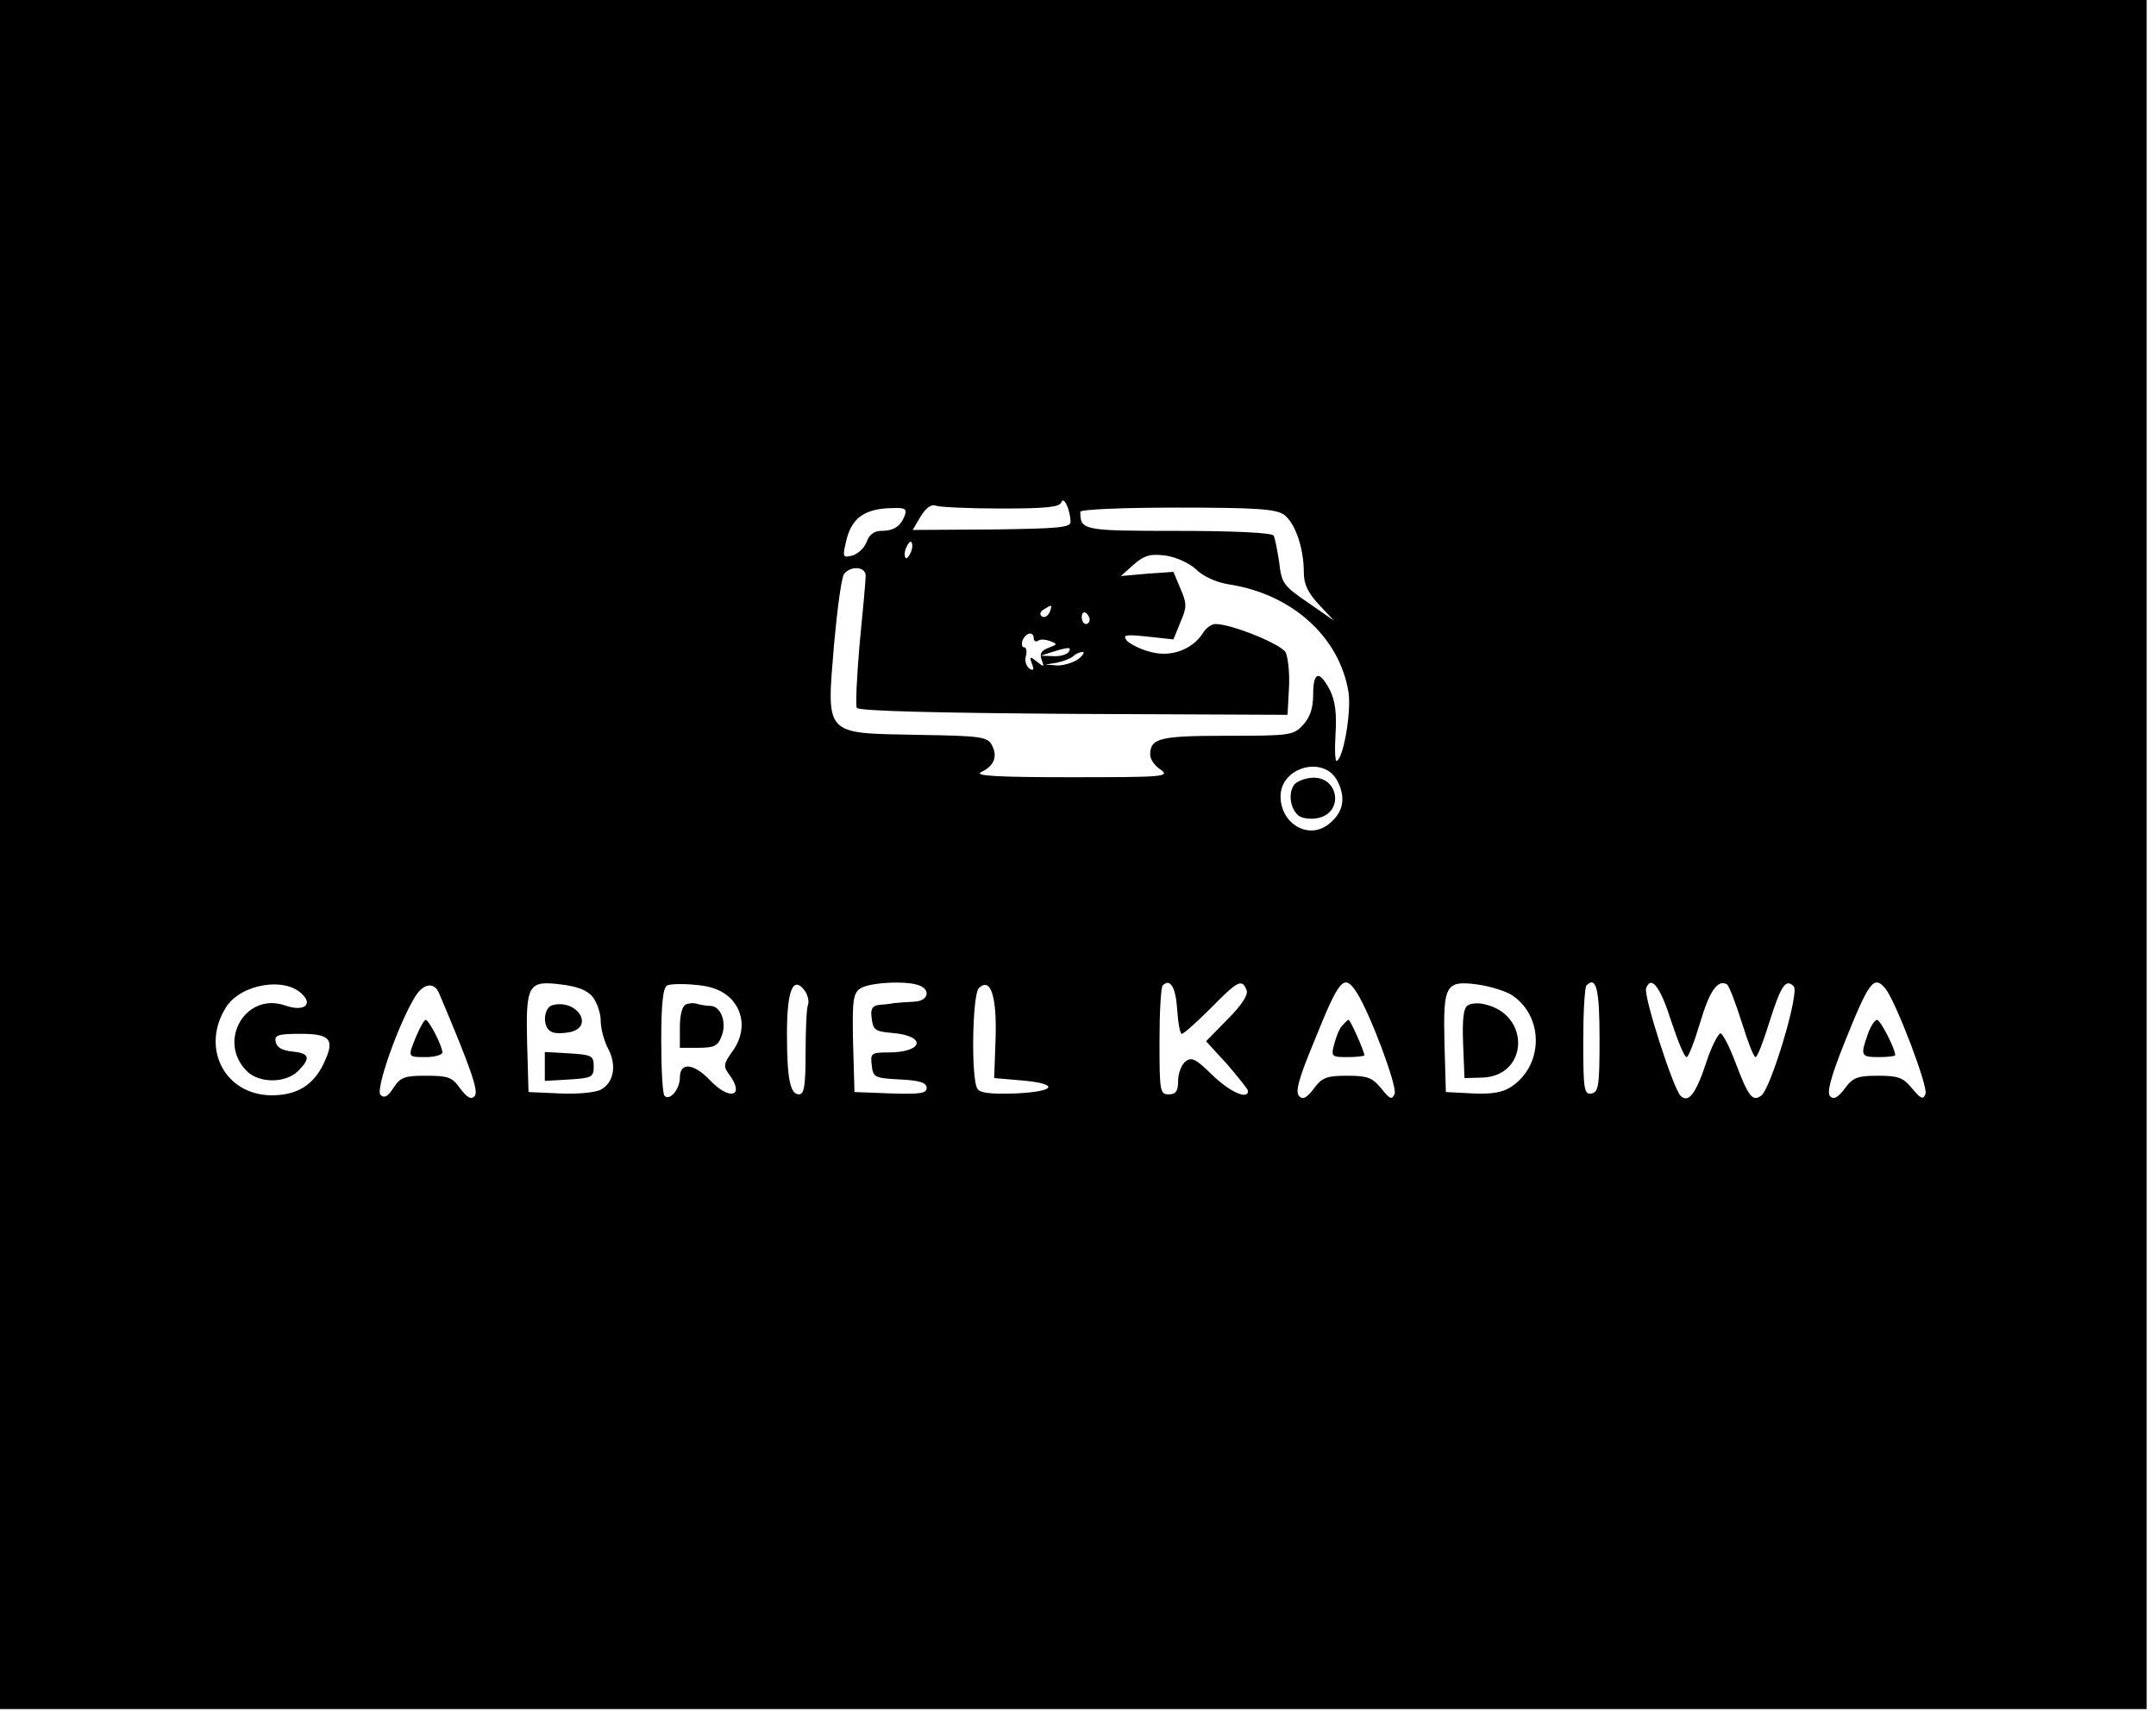 <?xml version="1.0" standalone="no"?>
<!DOCTYPE svg PUBLIC "-//W3C//DTD SVG 20010904//EN"
 "http://www.w3.org/TR/2001/REC-SVG-20010904/DTD/svg10.dtd">
<svg version="1.0" xmlns="http://www.w3.org/2000/svg"
 width="463pt" height="369pt" viewBox="0 0 463 369"
 preserveAspectRatio="xMidYMid meet">

<g transform="translate(0,369) scale(0.1,-0.1)"
fill="#000000" stroke="none">
<path d="M0 1855 l0 -1835 2305 0 2305 0 0 1835 0 1835 -2305 0 -2305 0 0
-1835z m2299 715 c1 -13 -25 -15 -169 -17 l-170 -1 17 29 c12 19 23 27 33 23
8 -3 71 -6 140 -6 96 0 125 3 129 13 5 15 19 -14 20 -41z m-356 13 c-9 -23
-23 -33 -51 -33 -14 0 -26 -8 -31 -24 -5 -13 -19 -26 -31 -29 -19 -5 -21 -3
-14 26 11 54 39 75 101 76 27 1 31 -2 26 -16z m814 2 c24 -17 43 -71 43 -125
0 -25 9 -43 33 -69 l32 -34 -56 39 c-53 36 -57 42 -62 87 -4 26 -9 52 -12 57
-4 6 -86 10 -205 10 -205 0 -210 1 -210 41 0 5 88 9 208 9 170 0 211 -3 229
-15z m-801 -81 c-4 -9 -9 -15 -11 -12 -3 3 -3 13 1 22 4 9 9 15 11 12 3 -3 3
-13 -1 -22z m613 -37 c15 -15 44 -28 71 -32 135 -21 237 -113 256 -232 6 -40
-10 -138 -25 -147 -4 -3 -5 24 -3 58 3 45 -1 72 -12 94 -23 44 -36 40 -36 -10
0 -29 -7 -49 -22 -65 -20 -22 -28 -23 -163 -23 -145 0 -165 -5 -165 -41 0 -9
10 -24 23 -32 20 -15 5 -16 -193 -16 -159 0 -209 3 -193 11 28 13 36 34 23 58
-9 18 -25 20 -162 22 -199 4 -193 -3 -177 193 7 77 16 146 22 153 15 18 47 15
46 -5 0 -10 -6 -76 -13 -146 -6 -70 -9 -132 -6 -137 4 -7 177 -11 466 -13
l459 -2 3 57 c2 32 -2 66 -7 77 -10 18 -116 61 -151 61 -8 0 -21 -9 -27 -20
-23 -35 -68 -52 -112 -40 -21 5 -44 17 -51 24 -10 13 -3 14 44 9 l56 -6 15 37
c14 32 14 40 0 72 l-15 36 -57 -4 -56 -5 28 25 c23 20 36 23 68 19 22 -3 51
-16 66 -30z m-315 -92 c-4 -8 -11 -12 -16 -9 -6 4 -5 10 3 15 19 12 19 11 13
-6z m86 -16 c0 -5 -4 -9 -8 -9 -5 0 -9 7 -9 15 0 8 4 12 9 9 4 -3 8 -9 8 -15z
m-120 -40 c0 -5 4 -8 9 -5 5 4 17 3 27 -1 15 -6 15 -7 -4 -14 -16 -6 -20 -13
-15 -26 6 -16 5 -16 -10 -4 -15 12 -17 12 -11 -4 5 -13 4 -16 -5 -11 -7 5 -11
17 -8 27 3 11 1 19 -4 19 -4 0 -6 7 -3 15 7 17 24 20 24 4z m75 -29 c-3 -5
-18 -10 -33 -9 l-27 1 25 8 c35 11 42 11 35 0z m21 -15 c-11 -8 -31 -14 -45
-14 l-26 2 25 4 c14 3 29 9 35 14 5 5 14 9 20 9 5 0 1 -7 -9 -15z m557 -264
c18 -36 11 -67 -20 -91 -43 -34 -103 1 -103 60 0 64 96 89 123 31z m-2224
-456 c24 -23 2 -38 -37 -24 -85 29 -146 -77 -82 -141 27 -27 84 -26 110 0 28
28 25 38 -12 42 -22 2 -34 9 -36 21 -3 14 5 17 53 17 65 0 75 -12 50 -64 -22
-46 -57 -68 -111 -68 -102 0 -154 103 -98 190 32 49 126 65 163 27z m294 2
c69 -163 86 -212 76 -221 -7 -8 -16 -3 -31 17 -17 24 -26 27 -73 27 -46 0 -55
-3 -70 -26 -12 -19 -20 -23 -28 -15 -11 11 38 151 74 210 18 30 42 33 52 8z
m330 -8 c9 -12 17 -34 17 -51 0 -16 7 -43 16 -60 19 -36 12 -73 -16 -88 -11
-6 -51 -10 -88 -8 l-67 3 -3 104 c-3 127 2 136 73 127 34 -4 56 -12 68 -27z
m296 -3 c30 -31 32 -76 3 -115 -18 -25 -19 -31 -7 -47 36 -48 3 -59 -40 -14
-35 37 -65 40 -65 6 0 -25 -22 -51 -33 -39 -4 3 -7 57 -7 119 0 80 4 114 13
118 6 3 34 4 62 1 35 -3 56 -12 74 -29z m166 -14 c-3 -8 -5 -54 -5 -103 0 -69
-3 -89 -14 -89 -19 0 -26 32 -26 131 0 92 13 125 38 92 7 -10 10 -24 7 -31z
m239 42 c26 -10 19 -34 -11 -35 -16 -1 -35 -2 -43 -3 -8 -2 -23 -3 -33 -4 -14
-2 -18 -9 -15 -29 3 -25 8 -28 43 -31 76 -6 69 -42 -8 -42 -36 0 -38 -2 -35
-27 3 -27 6 -28 61 -31 42 -2 57 -7 57 -18 0 -12 -14 -14 -77 -12 l-78 3 -3
105 c-2 90 0 107 15 117 17 13 99 18 127 7z m164 -114 l-3 -85 58 -5 c83 -7
76 -24 -12 -28 -53 -2 -77 1 -82 10 -14 21 -11 202 3 216 25 25 39 -17 36
-108z m390 62 c2 -29 6 -52 10 -52 4 0 32 25 62 55 58 59 67 64 77 39 4 -10
-10 -32 -41 -63 l-46 -47 45 -49 c24 -28 44 -53 45 -57 1 -21 -39 -3 -77 34
-36 35 -44 39 -58 28 -8 -7 -15 -25 -15 -41 0 -22 -5 -29 -20 -29 -19 0 -20 7
-20 113 0 63 3 117 7 121 16 16 28 -4 31 -52z m386 36 c29 -46 87 -201 81
-217 -6 -13 -10 -12 -29 12 -19 23 -29 27 -73 27 -44 0 -54 -4 -71 -27 -16
-21 -24 -25 -32 -17 -9 9 -1 38 31 115 56 139 65 150 93 107z m333 -5 c69 -46
68 -151 -2 -197 -18 -12 -42 -16 -83 -14 l-57 3 -3 104 c-3 126 2 136 71 127
27 -4 60 -14 74 -23z m188 -94 c0 -100 -2 -114 -17 -117 -16 -3 -18 7 -18 111
0 62 3 117 7 121 21 21 28 -8 28 -115z m154 38 c14 -42 28 -77 33 -77 4 0 17
34 29 74 20 68 38 94 58 82 4 -3 18 -39 31 -80 13 -42 26 -76 30 -76 4 0 17
34 30 76 25 79 35 93 52 76 13 -13 -48 -216 -69 -234 -19 -15 -28 -4 -56 70
-13 35 -28 63 -32 63 -5 0 -19 -27 -30 -60 -23 -70 -39 -91 -56 -74 -16 16
-80 215 -74 231 11 29 31 2 54 -71z m460 70 c22 -27 92 -210 86 -226 -5 -13
-10 -11 -29 12 -19 23 -29 27 -73 27 -44 0 -54 -4 -71 -27 -15 -20 -24 -25
-32 -17 -7 8 1 40 31 115 53 132 63 146 88 116z"/>
<path d="M2780 2006 c-15 -19 -9 -56 11 -69 9 -5 28 -7 42 -3 52 13 42 86 -12
86 -16 0 -34 -7 -41 -14z"/>
<path d="M894 1465 c-19 -46 -19 -45 21 -45 19 0 35 5 35 10 0 14 -29 70 -36
70 -3 0 -12 -16 -20 -35z"/>
<path d="M1188 1532 c-22 -4 -24 -50 -3 -58 8 -4 27 -3 41 0 50 13 13 70 -38
58z"/>
<path d="M1170 1400 l0 -31 53 3 c48 3 52 5 52 28 0 23 -4 25 -52 28 l-53 3 0
-31z"/>
<path d="M1473 1533 c-8 -3 -13 -23 -13 -49 l0 -44 40 0 c34 0 42 4 50 26 11
29 -2 64 -25 64 -7 0 -19 2 -27 4 -7 3 -19 2 -25 -1z"/>
<path d="M2882 1487 c-6 -6 -13 -24 -17 -40 -7 -26 -5 -27 29 -27 20 0 36 2
36 4 0 8 -30 76 -34 76 -2 0 -8 -6 -14 -13z"/>
<path d="M3152 1531 c-9 -5 -12 -29 -10 -82 l3 -74 39 1 c98 4 103 134 6 157
-14 4 -31 3 -38 -2z"/>
<path d="M4011 1469 c-16 -46 -15 -49 24 -49 19 0 35 2 35 4 0 14 -32 76 -39
76 -5 0 -14 -14 -20 -31z"/>
</g>
</svg>
